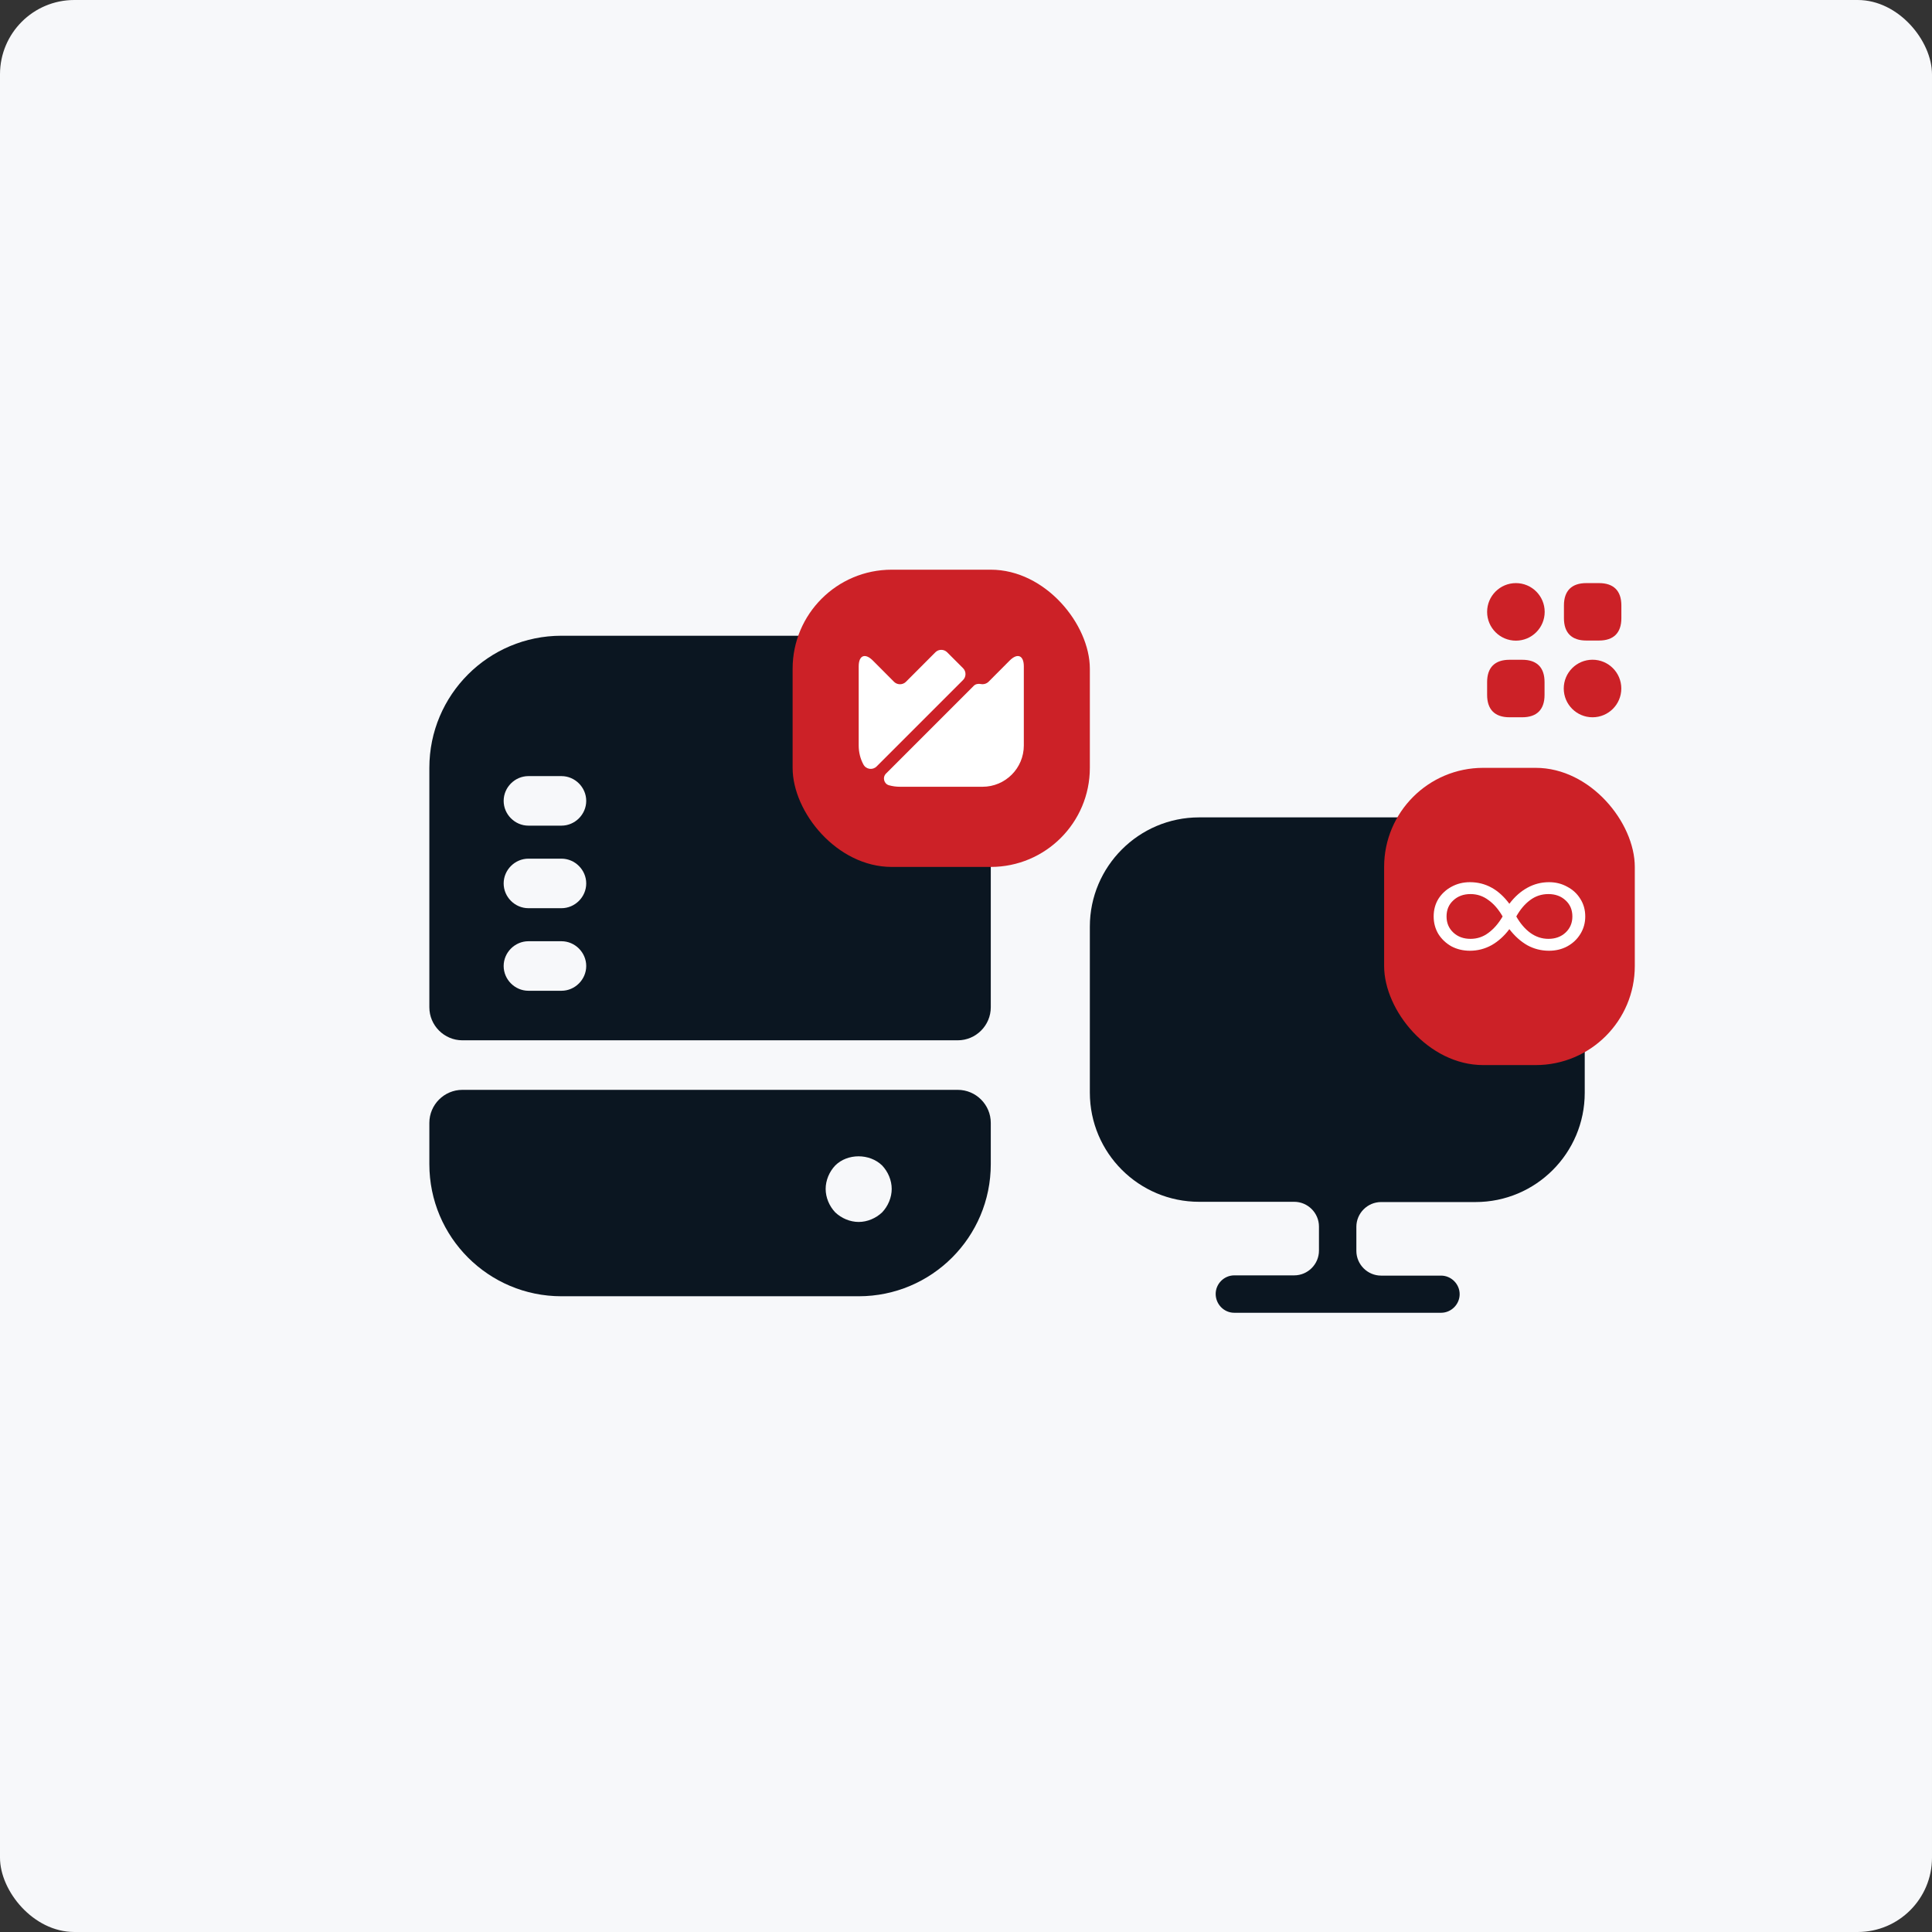 <svg width="156" height="156" viewBox="0 0 156 156" fill="none" xmlns="http://www.w3.org/2000/svg">
<rect x="0" y="0" width="156" height="156" fill="#333333" stroke="none"/>
<rect width="156" height="156" rx="6" fill="#F7F8FA"/>
<path d="M69.335 51.333H45.335C39.441 51.333 34.668 56.107 34.668 62V81.333C34.668 82.8 35.868 84 37.335 84H77.335C78.801 84 80.001 82.8 80.001 81.333V62C80.001 56.107 75.228 51.333 69.335 51.333ZM45.335 80H42.668C41.575 80 40.668 79.093 40.668 78C40.668 76.907 41.575 76 42.668 76H45.335C46.428 76 47.335 76.907 47.335 78C47.335 79.093 46.428 80 45.335 80ZM45.335 73.333H42.668C41.575 73.333 40.668 72.427 40.668 71.333C40.668 70.24 41.575 69.333 42.668 69.333H45.335C46.428 69.333 47.335 70.24 47.335 71.333C47.335 72.427 46.428 73.333 45.335 73.333ZM45.335 66.667H42.668C41.575 66.667 40.668 65.76 40.668 64.667C40.668 63.573 41.575 62.667 42.668 62.667H45.335C46.428 62.667 47.335 63.573 47.335 64.667C47.335 65.76 46.428 66.667 45.335 66.667Z" fill="#0B1621"/>
<path d="M34.668 90.667V94C34.668 99.893 39.441 104.667 45.335 104.667H69.335C75.228 104.667 80.001 99.893 80.001 94V90.667C80.001 89.2 78.801 88 77.335 88H37.335C35.868 88 34.668 89.2 34.668 90.667ZM71.228 97.893C70.721 98.373 70.028 98.667 69.335 98.667C68.641 98.667 67.948 98.373 67.441 97.893C66.961 97.387 66.668 96.693 66.668 96C66.668 95.307 66.961 94.613 67.441 94.107C68.428 93.12 70.215 93.12 71.228 94.107C71.708 94.613 72.001 95.307 72.001 96C72.001 96.693 71.708 97.387 71.228 97.893Z" fill="#0B1621"/>
<rect x="64" y="46" width="24" height="24" rx="8" fill="#CC2127"/>
<path d="M82.669 53.807V60.193C82.669 62.033 81.176 63.527 79.336 63.527H72.669C72.363 63.527 72.07 63.487 71.783 63.407C71.37 63.293 71.236 62.767 71.543 62.46L78.629 55.373C78.776 55.227 78.996 55.193 79.203 55.233C79.416 55.273 79.65 55.213 79.816 55.053L81.529 53.333C82.156 52.707 82.669 52.913 82.669 53.807Z" fill="white"/>
<path d="M77.763 54.907L70.783 61.887C70.463 62.207 69.929 62.127 69.716 61.727C69.469 61.273 69.336 60.747 69.336 60.193V53.807C69.336 52.913 69.849 52.707 70.476 53.333L72.196 55.06C72.456 55.313 72.883 55.313 73.143 55.06L75.529 52.667C75.789 52.407 76.216 52.407 76.476 52.667L77.769 53.96C78.023 54.22 78.023 54.647 77.763 54.907Z" fill="white"/>
<path d="M119.12 66H96.82C91.96 66 88 69.96 88 74.82V87.82V88.22C88 93.1 91.96 97.04 96.82 97.04H104.5C105.6 97.04 106.5 97.94 106.5 99.04V100.98C106.5 102.08 105.6 102.98 104.5 102.98H99.66C98.84 102.98 98.16 103.66 98.16 104.48C98.16 105.3 98.82 106 99.66 106H116.36C117.18 106 117.86 105.32 117.86 104.5C117.86 103.68 117.18 103 116.36 103H111.52C110.42 103 109.52 102.1 109.52 101V99.06C109.52 97.96 110.42 97.06 111.52 97.06H119.14C124.02 97.06 127.96 93.1 127.96 88.24V87.84V74.84C127.94 69.96 123.98 66 119.12 66Z" fill="#0B1621"/>
<rect x="111.762" y="62" width="20.24" height="24" rx="8" fill="#CC2127"/>
<path d="M118.69 76.768C118.146 76.768 117.65 76.651 117.202 76.416C116.764 76.171 116.412 75.84 116.146 75.424C115.89 74.997 115.762 74.523 115.762 74C115.762 73.467 115.89 72.992 116.146 72.576C116.412 72.16 116.764 71.835 117.202 71.6C117.65 71.355 118.146 71.232 118.69 71.232C119.948 71.232 121.01 71.813 121.874 72.976C122.3 72.411 122.786 71.979 123.33 71.68C123.874 71.381 124.455 71.232 125.074 71.232C125.618 71.232 126.108 71.355 126.546 71.6C126.994 71.835 127.346 72.16 127.602 72.576C127.868 72.992 128.002 73.467 128.002 74C128.002 74.523 127.868 74.997 127.602 75.424C127.346 75.84 126.994 76.171 126.546 76.416C126.108 76.651 125.618 76.768 125.074 76.768C124.444 76.768 123.858 76.619 123.314 76.32C122.78 76.011 122.3 75.579 121.874 75.024C121.458 75.579 120.978 76.011 120.434 76.32C119.89 76.619 119.308 76.768 118.69 76.768ZM118.738 75.808C119.271 75.808 119.751 75.648 120.178 75.328C120.615 75.008 120.999 74.565 121.33 74C120.999 73.424 120.615 72.981 120.178 72.672C119.751 72.352 119.271 72.192 118.738 72.192C118.172 72.192 117.708 72.363 117.346 72.704C116.983 73.035 116.802 73.467 116.802 74C116.802 74.523 116.983 74.955 117.346 75.296C117.708 75.637 118.172 75.808 118.738 75.808ZM125.026 75.808C125.591 75.808 126.055 75.637 126.418 75.296C126.78 74.955 126.962 74.523 126.962 74C126.962 73.467 126.78 73.035 126.418 72.704C126.055 72.363 125.591 72.192 125.026 72.192C124.471 72.192 123.975 72.357 123.538 72.688C123.111 73.008 122.743 73.445 122.434 74C122.754 74.565 123.132 75.008 123.57 75.328C124.018 75.648 124.503 75.808 125.026 75.808Z" fill="white"/>
<path d="M129.114 47.083H128.085C126.904 47.083 126.281 47.706 126.281 48.887V49.916C126.281 51.097 126.904 51.72 128.085 51.72H129.114C130.295 51.72 130.918 51.097 130.918 49.916V48.887C130.918 47.706 130.295 47.083 129.114 47.083Z" fill="#CC2127"/>
<path d="M122.916 53.274H121.887C120.701 53.274 120.078 53.897 120.078 55.078V56.107C120.078 57.294 120.701 57.916 121.882 57.916H122.911C124.092 57.916 124.715 57.294 124.715 56.113V55.084C124.72 53.897 124.097 53.274 122.916 53.274Z" fill="#CC2127"/>
<path d="M122.402 51.73C123.685 51.73 124.726 50.69 124.726 49.407C124.726 48.123 123.685 47.083 122.402 47.083C121.119 47.083 120.078 48.123 120.078 49.407C120.078 50.69 121.119 51.73 122.402 51.73Z" fill="#CC2127"/>
<path d="M128.589 57.917C129.873 57.917 130.913 56.877 130.913 55.593C130.913 54.31 129.873 53.27 128.589 53.27C127.306 53.27 126.266 54.31 126.266 55.593C126.266 56.877 127.306 57.917 128.589 57.917Z" fill="#CC2127"/>
</svg>
